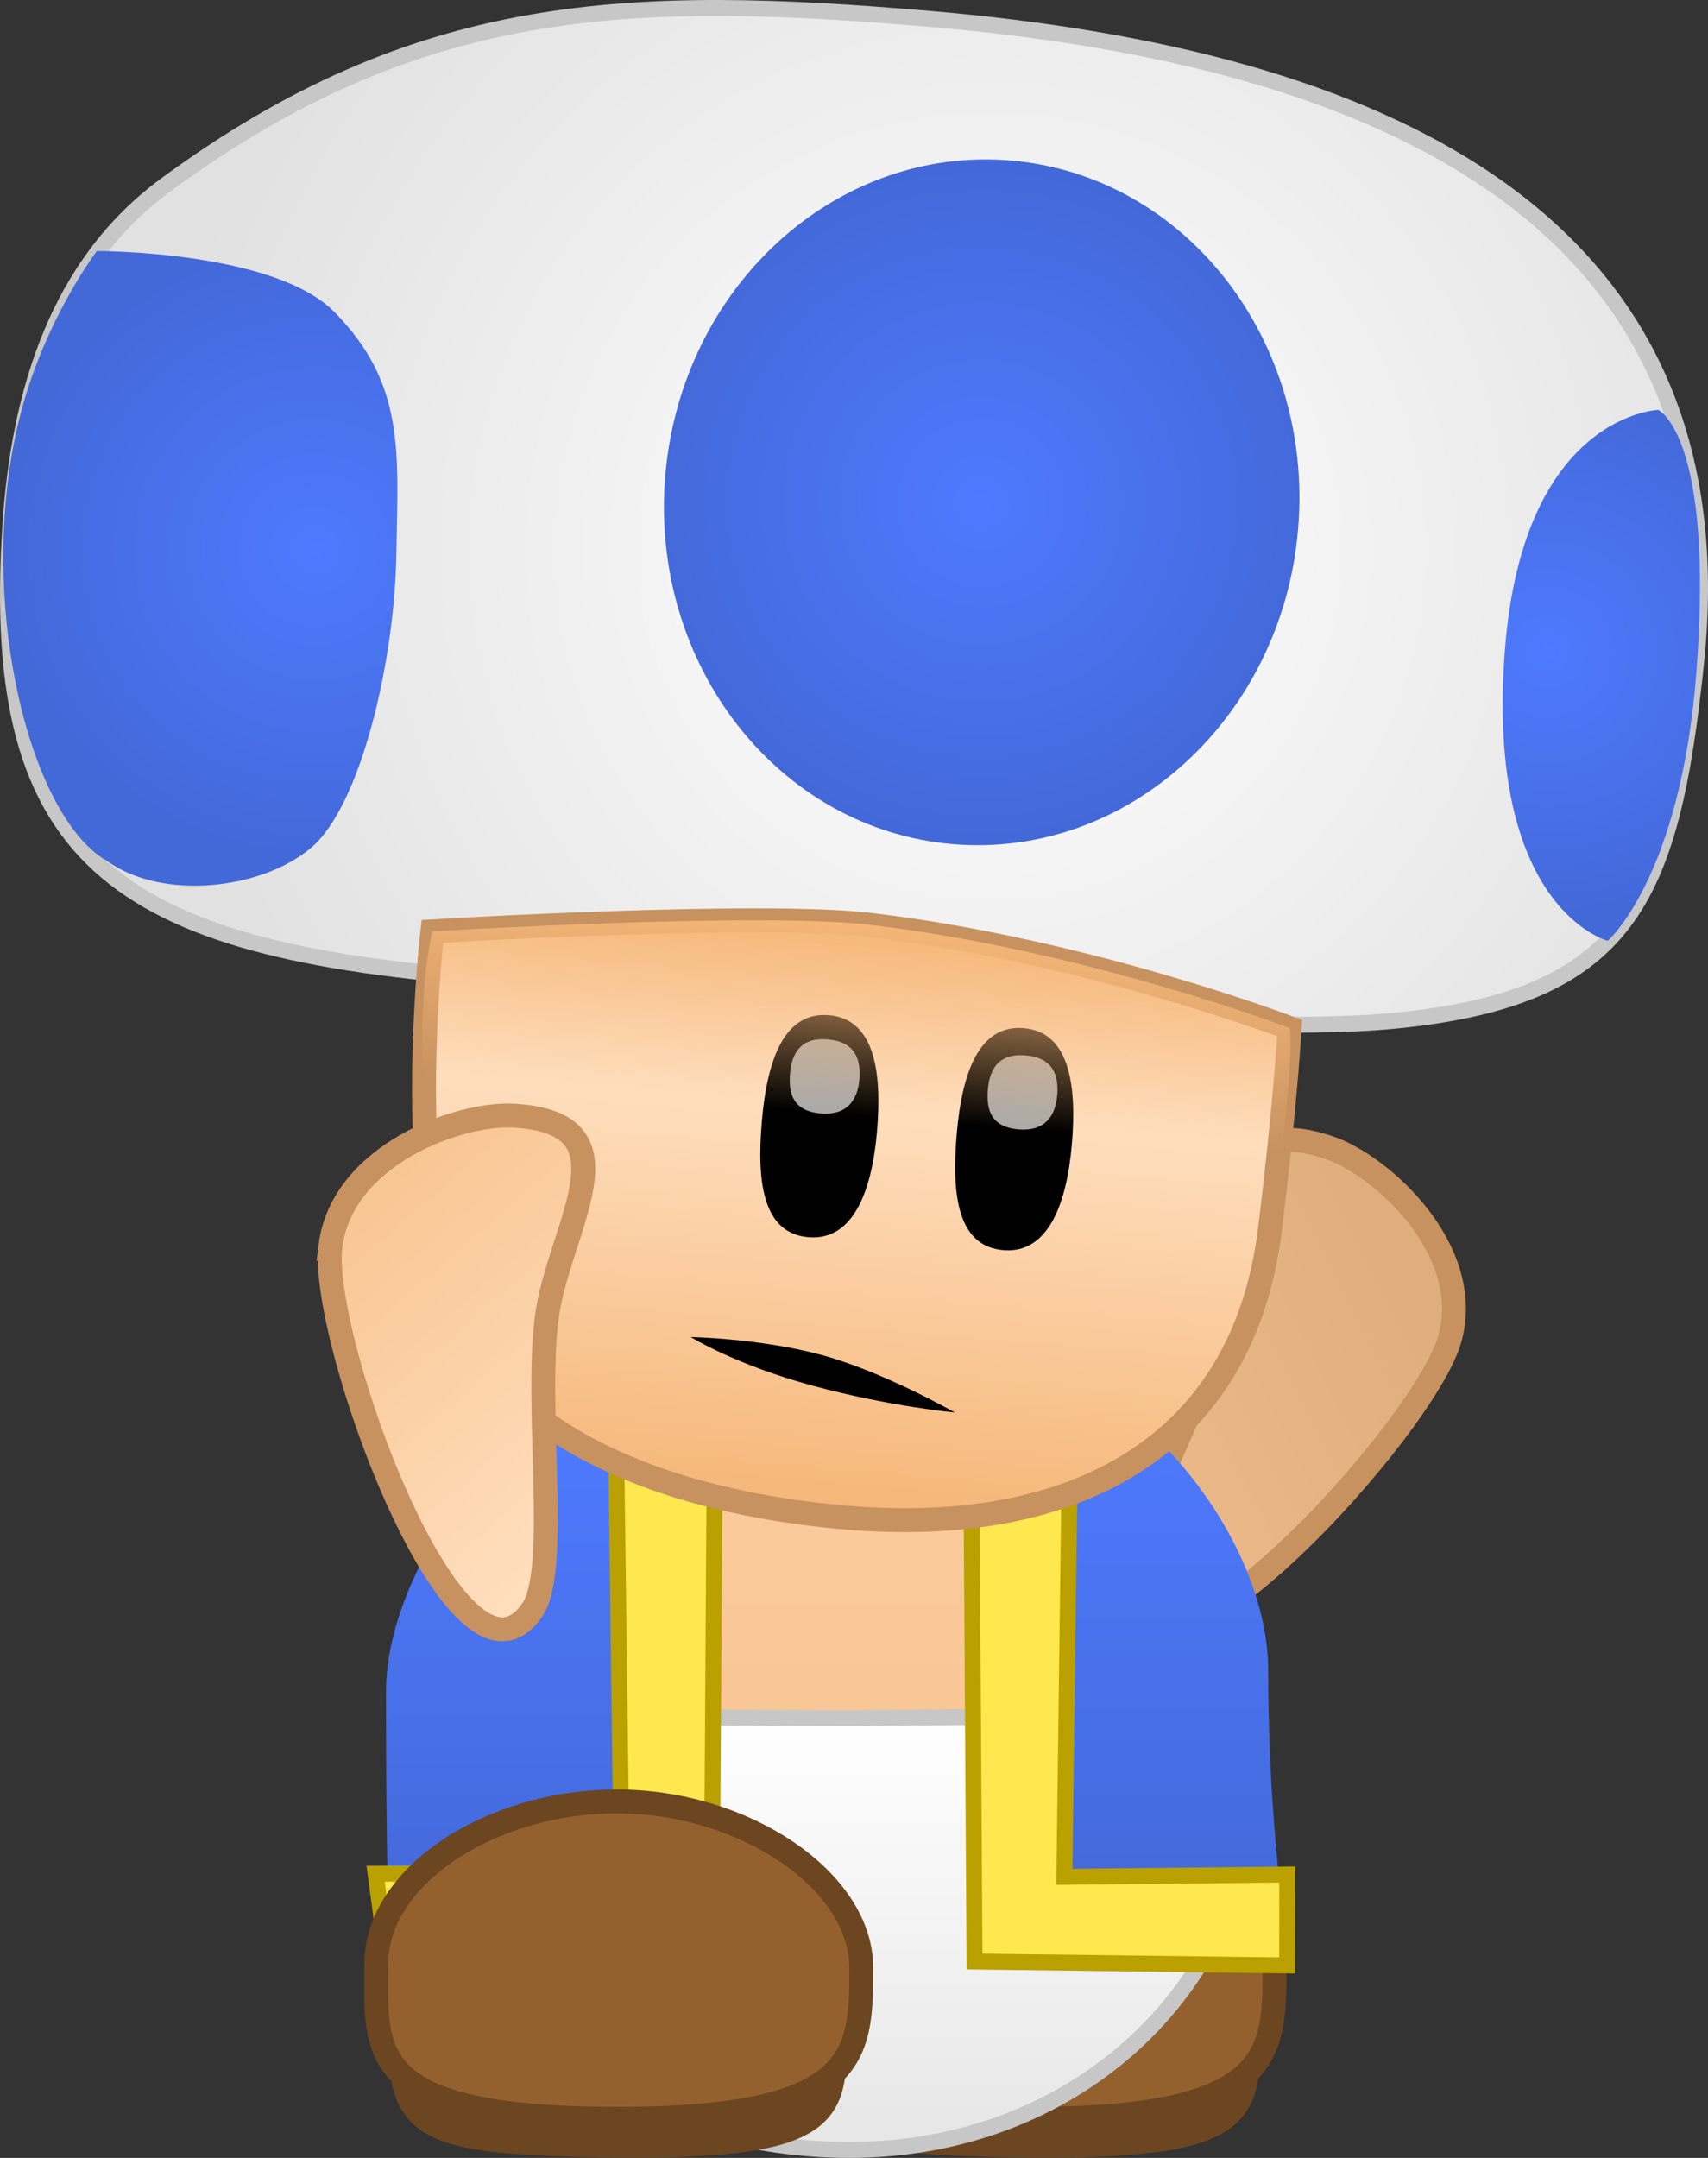 <svg version="1.1" xmlns="http://www.w3.org/2000/svg" xmlns:xlink="http://www.w3.org/1999/xlink" width="107.172" height="135.332" viewBox="0,0,107.172,135.332"><rect x="0" y="0" width="107.172" height="135.332" fill="#333333" stroke="none"/><defs><linearGradient x1="254.88" y1="217.798" x2="279.487" y2="205.451" gradientUnits="userSpaceOnUse" id="color-1"><stop offset="0" stop-color="#edbc8a"/><stop offset="1" stop-color="#dfad7b"/></linearGradient><linearGradient x1="241.864" y1="210.373" x2="241.864" y2="260.364" gradientUnits="userSpaceOnUse" id="color-2"><stop offset="0" stop-color="#fbcda0"/><stop offset="1" stop-color="#f7bf88"/></linearGradient><linearGradient x1="241.779" y1="233.184" x2="241.779" y2="260.498" gradientUnits="userSpaceOnUse" id="color-3"><stop offset="0" stop-color="#ffffff"/><stop offset="1" stop-color="#e6e6e6"/></linearGradient><linearGradient x1="260.125" y1="213.686" x2="260.125" y2="246.487" gradientUnits="userSpaceOnUse" id="color-4"><stop offset="0" stop-color="#4e7aff"/><stop offset="1" stop-color="#4368d8"/></linearGradient><linearGradient x1="222.332" y1="214.537" x2="222.332" y2="246.518" gradientUnits="userSpaceOnUse" id="color-5"><stop offset="0" stop-color="#4e7aff"/><stop offset="1" stop-color="#4368d8"/></linearGradient><radialGradient cx="250.594" cy="160.129" r="53.069" gradientUnits="userSpaceOnUse" id="color-6"><stop offset="0" stop-color="#ffffff"/><stop offset="1" stop-color="#e1e1e1"/></radialGradient><linearGradient x1="241.886" y1="194.39" x2="239.646" y2="220.678" gradientUnits="userSpaceOnUse" id="color-7"><stop offset="0" stop-color="#ffdfc0"/><stop offset="1" stop-color="#f5b677"/></linearGradient><linearGradient x1="242.795" y1="183.631" x2="241.77" y2="195.664" gradientUnits="userSpaceOnUse" id="color-8"><stop offset="0" stop-color="#f5b677"/><stop offset="1" stop-color="#f5b677" stop-opacity="0"/></linearGradient><linearGradient x1="240.903" y1="189.287" x2="240.903" y2="215.67" gradientUnits="userSpaceOnUse" id="color-9"><stop offset="0" stop-color="#ffdfc0"/><stop offset="1" stop-color="#f5b677"/></linearGradient><radialGradient cx="250.063" cy="157.169" r="21.514" gradientUnits="userSpaceOnUse" id="color-10"><stop offset="0" stop-color="#4e7aff"/><stop offset="1" stop-color="#4368d8"/></radialGradient><radialGradient cx="208.241" cy="160.133" r="19.652" gradientUnits="userSpaceOnUse" id="color-11"><stop offset="0" stop-color="#4e7aff"/><stop offset="1" stop-color="#4368d8"/></radialGradient><radialGradient cx="285.577" cy="166.523" r="16.722" gradientUnits="userSpaceOnUse" id="color-12"><stop offset="0" stop-color="#4e7aff"/><stop offset="1" stop-color="#4368d8"/></radialGradient><linearGradient x1="228.83" y1="220.722" x2="210.727" y2="199.979" gradientUnits="userSpaceOnUse" id="color-13"><stop offset="0" stop-color="#ffdfc0"/><stop offset="1" stop-color="#f8c591"/></linearGradient></defs><g transform="translate(-188.464,-125.666)"><g data-paper-data="{&quot;isPaintingLayer&quot;:true}" fill-rule="nonzero" stroke-linecap="butt" stroke-linejoin="miter" stroke-miterlimit="10" stroke-dasharray="" stroke-dashoffset="0" style="mix-blend-mode: normal"><g data-paper-data="{&quot;index&quot;:null}" stroke="#6b4621" stroke-width="1.5"><path d="M266.787,252.789c0,5.255 0.357,7.581 -13.68,7.434c-12.099,-0.126 -13.404,-0.98 -13.68,-6.475c-0.18,-3.573 6.277,-6.475 13.68,-6.475c7.403,0 13.68,1.94 13.68,5.516z" data-paper-data="{&quot;origPos&quot;:null}" fill="#6b4621"/><path d="M268.438,249.072c0,5.496 -0.073,9.472 -15.332,9.472c-15.966,0 -15.096,-4.216 -15.096,-9.712c0,-5.496 7.149,-10.192 15.096,-10.192c7.946,0 15.332,4.935 15.332,10.432z" data-paper-data="{&quot;origPos&quot;:null}" fill="#94612e"/></g><path d="M259.088,225.878c-0.613,-2.966 4.549,-11.577 6.071,-17.166c1.522,-5.589 -0.774,-13.619 6.723,-11.065c3.254,1.109 9.085,6.361 7.563,11.95c-1.522,5.589 -18.675,24.428 -20.358,16.281z" data-paper-data="{&quot;origRot&quot;:0,&quot;index&quot;:null}" fill="url(#color-1)" stroke="#c79260" stroke-width="1.5"/><g data-paper-data="{&quot;origPos&quot;:null}"><path d="M267.168,238.699c0,11.965 -11.329,21.665 -25.305,21.665c-13.975,0 -25.305,-9.7 -25.305,-21.665c0,-7.975 2.307,-13.964 7.292,-20.122c5.165,-6.38 9.644,-8.191 17.771,-8.191c0,0 11.768,-0.609 17.115,6.168c4.721,5.983 8.432,10.179 8.432,22.144z" data-paper-data="{&quot;origPos&quot;:null}" fill="url(#color-2)" stroke="none" stroke-width="0"/><path d="M267.058,238.833c-1.011,11.921 -11.329,21.665 -25.305,21.665c-13.975,0 -25.63,-9.016 -25.305,-21.665c-0.242,-2.559 1.722,-5.596 1.722,-5.596c0,0 15.697,0.18 23.825,0.18l24.864,-0.233c0,0 0.441,2.793 0.198,5.649z" data-paper-data="{&quot;origPos&quot;:null}" fill="url(#color-3)" stroke="#c7c7c7" stroke-width="1"/></g><g data-paper-data="{&quot;origPos&quot;:null}"><path d="M254.359,212.353c5.258,0 13.68,9.644 13.68,18.075c0,8.43 0.893,14.772 0.893,14.772c0,0 -11.51,2.183 -14.151,0.865c-5.198,-2.593 -3.003,-8.379 -3.003,-14.652c0,-8.43 2.581,-19.059 2.581,-19.059z" data-paper-data="{&quot;index&quot;:null,&quot;origPos&quot;:null}" fill="url(#color-4)" stroke="none" stroke-width="0"/><path d="M249.613,248.681l-0.242,-37.668h6.296l-0.417,32.355l13.988,-0.144l-0.01,5.703z" data-paper-data="{&quot;index&quot;:null,&quot;origPos&quot;:null}" fill="#ffe84f" stroke="#baa100" stroke-width="1"/></g><g data-paper-data="{&quot;origPos&quot;:null}"><path d="M231.572,232.263c0,6.273 1.646,11.321 -3.972,13.914c-2.855,1.317 -14.794,-1.604 -14.794,-1.604c0,0 -0.121,-4.372 -0.121,-12.802c0,-8.43 8.959,-19.167 14.643,-19.167c5.684,0 4.245,11.229 4.245,19.659z" data-paper-data="{&quot;origPos&quot;:null}" fill="url(#color-5)" stroke="none" stroke-width="0"/><path d="M212.767,248.633l-0.736,-5.457l15.44,-0.102l-0.417,-32.355h6.296l-0.242,37.668z" data-paper-data="{&quot;origPos&quot;:null}" fill="#ffe84f" stroke="#baa100" stroke-width="1"/></g><g data-paper-data="{&quot;index&quot;:null}" stroke="#6b4621" stroke-width="1.5"><path d="M240.853,252.789c0,5.255 0.357,7.581 -13.68,7.434c-12.099,-0.126 -13.404,-0.98 -13.68,-6.475c-0.18,-3.573 6.277,-6.475 13.68,-6.475c7.403,0 13.68,1.94 13.68,5.516z" data-paper-data="{&quot;origPos&quot;:null}" fill="#6b4621"/><path d="M242.504,249.072c0,5.496 -0.073,9.472 -15.332,9.472c-15.966,0 -15.096,-4.216 -15.096,-9.712c0,-5.496 7.149,-10.192 15.096,-10.192c7.946,0 15.332,4.935 15.332,10.432z" data-paper-data="{&quot;origPos&quot;:null}" fill="#94612e"/></g><path d="M294.886,167.229c-1.548,14.871 -4.214,21.043 -19.018,22.461c-11.336,1.086 -43.698,-1.779 -55.058,-2.547c-24.829,-1.679 -33.09,-7.04 -31.697,-28.491c0.545,-8.391 2.98,-16.409 9.733,-21.375c15.819,-11.636 29.104,-12.033 47.968,-10.425c28.245,2.407 50.976,12.489 48.072,40.377z" fill="url(#color-6)" stroke="#c7c7c7" stroke-width="1"/><g><path d="M268.141,202.823c-1.711,13.741 -12.506,19.217 -26.56,18.02c-14.054,-1.198 -26.885,-7.163 -26.268,-20.996c-0.68,-7.55 0.282,-15.773 0.282,-15.773c0,0 20.531,-1.235 27.516,-0.402c13.529,1.612 26.277,6.467 26.277,6.467c0,0 -0.286,4.97 -1.247,12.686z" data-paper-data="{&quot;origPos&quot;:null}" fill="url(#color-7)" stroke="#c79260" stroke-width="1.5"/><path d="M239.48,212.575c-4.871,-1.313 -7.67,-3.058 -7.67,-3.058c0,0 4.313,0.076 8.188,1.12c3.876,1.044 8.378,3.611 8.378,3.611c0,0 -4.025,-0.361 -8.896,-1.673z" data-paper-data="{&quot;origRot&quot;:0}" fill="#000000" stroke="none" stroke-width="0"/><g data-paper-data="{&quot;origPos&quot;:null}" stroke="none" stroke-width="0"><path d="M255.721,197.417c-0.328,3.846 -1.526,6.815 -4.207,6.657c-2.958,-0.175 -3.348,-3.426 -3.02,-7.273c0.328,-3.846 1.393,-6.896 4.207,-6.657c2.814,0.24 3.348,3.426 3.02,7.273z" data-paper-data="{&quot;origPos&quot;:null}" fill="#000000"/><path d="M254.801,194.361c-0.109,1.283 -0.76,2.251 -2.373,2.137c-1.779,-0.126 -2.086,-1.225 -1.977,-2.508c0.109,-1.283 0.679,-2.281 2.373,-2.137c1.693,0.144 2.086,1.225 1.977,2.508z" data-paper-data="{&quot;origPos&quot;:null}" fill="#aaaaaa"/></g><g data-paper-data="{&quot;origPos&quot;:null}" stroke="none" stroke-width="0"><path d="M243.495,196.605c-0.328,3.846 -1.526,6.815 -4.207,6.657c-2.958,-0.175 -3.348,-3.426 -3.02,-7.273c0.328,-3.846 1.393,-6.896 4.207,-6.657c2.814,0.24 3.348,3.426 3.02,7.273z" data-paper-data="{&quot;origPos&quot;:null}" fill="#000000"/><path d="M242.387,193.359c-0.109,1.283 -0.76,2.251 -2.373,2.137c-1.779,-0.126 -2.086,-1.225 -1.977,-2.508c0.109,-1.283 0.679,-2.281 2.373,-2.137c1.693,0.144 2.086,1.225 1.977,2.508z" data-paper-data="{&quot;origPos&quot;:null}" fill="#aaaaaa"/></g></g><path d="M214.988,193.382c-0.211,-6.426 0.607,-9.308 0.607,-9.308c0,0 20.531,-1.235 27.516,-0.402c13.529,1.612 26.277,6.467 26.277,6.467c0,0 0.292,0.928 -0.492,7.596c0,0 -53.254,-4.294 -53.907,-4.352z" fill="url(#color-8)" stroke="#c79260" stroke-width="0"/><path d="" data-paper-data="{&quot;origPos&quot;:null}" fill="url(#color-9)" stroke="#c79260" stroke-width="1.5"/><path d="M269.915,158.86c-1.009,11.839 -10.715,20.679 -21.679,19.744c-10.964,-0.934 -19.035,-11.289 -18.026,-23.128c1.009,-11.839 10.715,-20.679 21.679,-19.744c10.964,0.934 19.035,11.289 18.026,23.128z" fill="url(#color-10)" stroke="none" stroke-width="0"/><path d="M190.172,150.167c1.654,-5.205 4.368,-8.755 4.368,-8.755c0,0 11.111,-0.036 14.915,3.83c4.464,4.537 3.981,8.825 3.878,15.209c-0.108,6.713 -2.239,15.781 -5.37,18.401c-3.125,2.615 -9.323,3.302 -12.794,0.804c-5.304,-3.077 -8.567,-18.256 -4.997,-29.489z" data-paper-data="{&quot;origRot&quot;:0}" fill="url(#color-11)" stroke="none" stroke-width="0"/><path d="M292.517,151.372c0,0 3.513,1.603 2.397,16.37c-0.979,12.944 -5.567,16.926 -5.567,16.926c0,0 -7.715,-1.98 -6.453,-18.255c1.145,-14.765 9.623,-15.04 9.623,-15.04z" fill="url(#color-12)" stroke="none" stroke-width="0"/><path d="M209.196,203.832c0.707,-5.749 8.092,-8.404 11.524,-8.198c7.906,0.473 2.742,7.037 2.035,12.786c-0.707,5.749 0.811,15.674 -0.878,18.187c-4.641,6.904 -13.388,-17.026 -12.68,-22.775z" data-paper-data="{&quot;origRot&quot;:0,&quot;index&quot;:null}" fill="url(#color-13)" stroke="#c79260" stroke-width="1.5"/></g></g></svg>